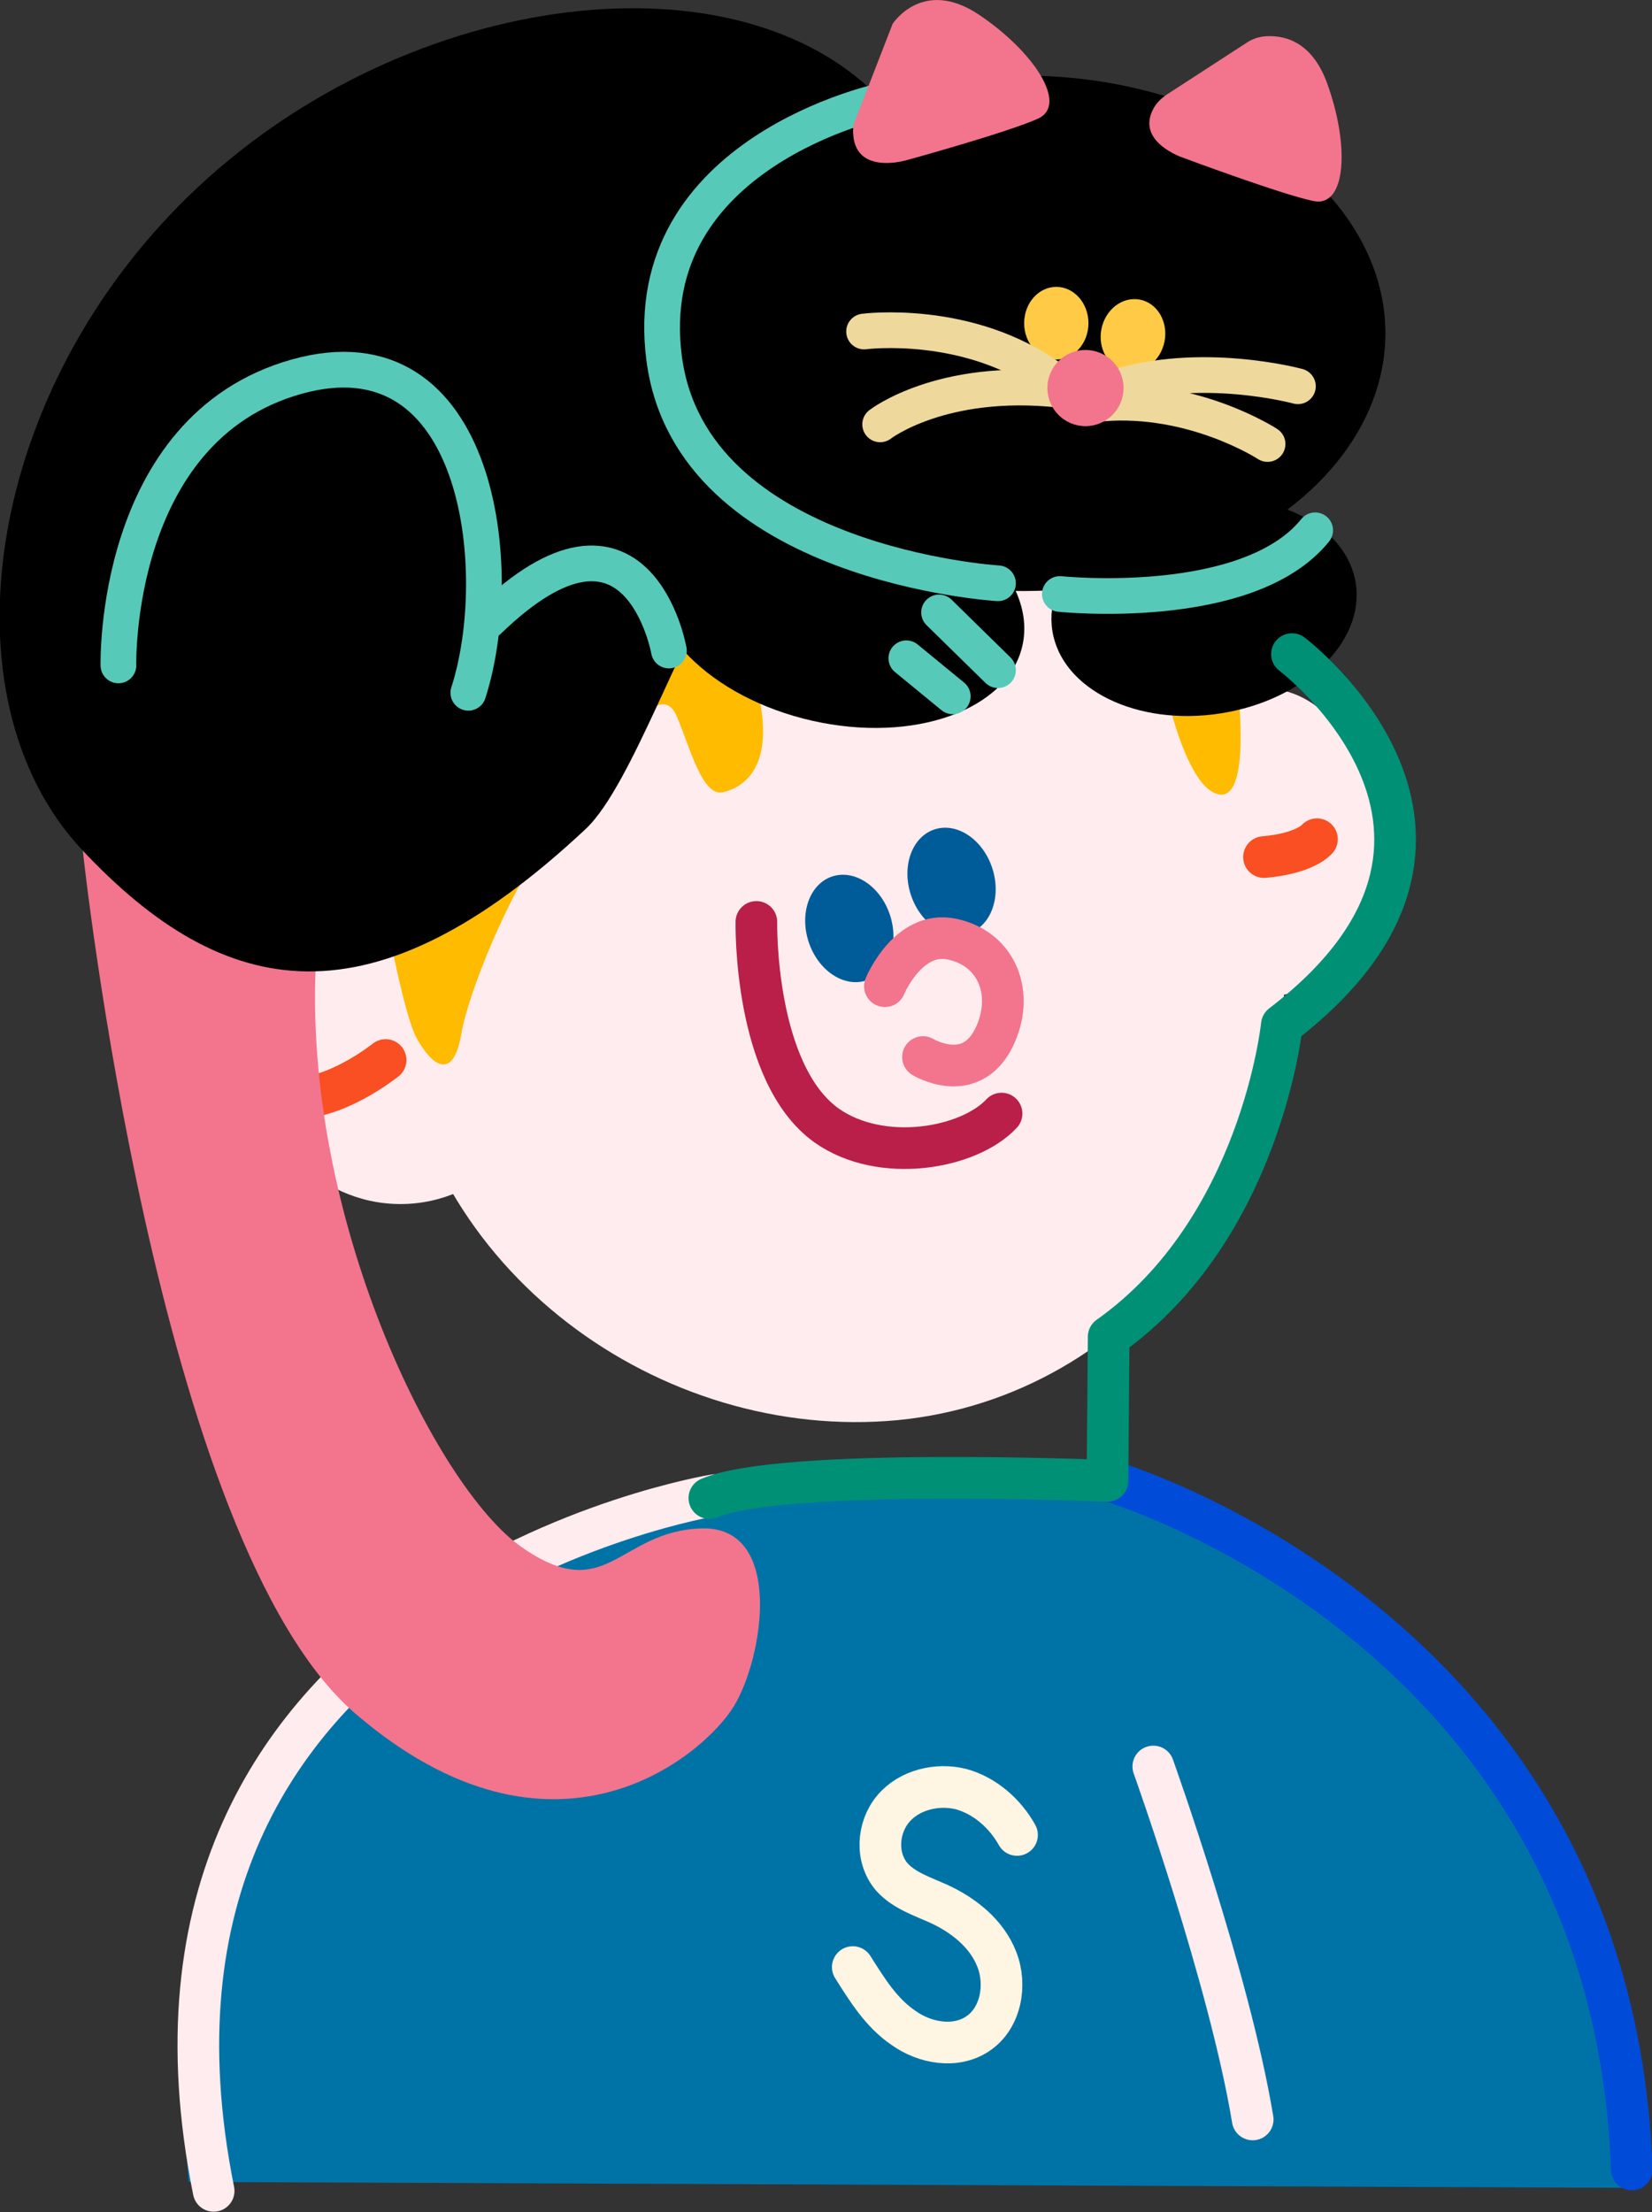 <?xml version="1.0" encoding="utf-8"?>
<!-- Generator: Adobe Illustrator 25.4.1, SVG Export Plug-In . SVG Version: 6.00 Build 0)  -->
<svg version="1.1" id="Layer_1" xmlns="http://www.w3.org/2000/svg" xmlns:xlink="http://www.w3.org/1999/xlink" x="0px" y="0px"
	 viewBox="0 0 277.6 371.7" style="enable-background:new 0 0 277.6 371.7;" xml:space="preserve">
<rect x="0" y="0" width="277.6" height="371.7" fill="#333333" stroke="none"/>
<style type="text/css">
	.st0{fill:#FFECEE;}
	.st1{fill:#FFBB00;}
	.st2{fill:#0073A6;}
	.st3{fill:none;stroke:#FFECEE;stroke-width:7;stroke-linecap:round;stroke-miterlimit:10;}
	.st4{fill:#005B99;}
	.st5{fill:none;stroke:#F3748D;stroke-width:7;stroke-linecap:round;stroke-miterlimit:10;}
	.st6{fill:none;stroke:#B91F48;stroke-width:7;stroke-linecap:round;stroke-miterlimit:10;}
	.st7{fill:none;stroke:#FA4F22;stroke-width:7;stroke-linecap:round;stroke-miterlimit:10;}
	.st8{fill:#F3748D;}
	.st9{fill:none;stroke:#57C9B9;stroke-width:6;stroke-linecap:round;stroke-miterlimit:10;}
	.st10{fill:#FFCB46;}
	.st11{fill:none;stroke:#EFD89C;stroke-width:6;stroke-linecap:round;stroke-miterlimit:10;}
	.st12{fill:none;stroke:#FFF5E3;stroke-width:7;stroke-linecap:round;stroke-miterlimit:10;}
	.st13{fill:none;stroke:#004BD8;stroke-width:7;stroke-linecap:round;stroke-miterlimit:10;}
	.st14{fill:none;stroke:#009076;stroke-width:7;stroke-linecap:round;stroke-linejoin:round;stroke-miterlimit:10;}
</style>
<g>
	<path class="st0" d="M215.5,154.6c4.1,42.5-24.8,80.1-64.6,84c-39.8,3.8-80.3-25-84.4-67.6S96.2,88.3,136,84.5
		S211.4,112,215.5,154.6z"/>
	<ellipse class="st0" cx="212.7" cy="141.6" rx="18.3" ry="25.9"/>
	<ellipse class="st0" cx="67.3" cy="175.5" rx="25.3" ry="26.8"/>
	<path class="st1" d="M62.3,139.5c0,0,4.7,29.7,7.8,35.1c3.1,5.4,6.2,6.2,7.4-0.8c1.2-7,7.8-23.3,14.4-32.6
		c6.6-9.3,14.4-18.6,14.4-18.6s5-7.8,7.4-2.3c2.3,5.4,4.3,13.6,7.8,12.8c3.5-0.8,8.9-4.3,5.8-17.1c-3.1-12.8-18.6-32.2-18.6-32.2
		l-41.9,36.8L62.3,139.5z"/>
	<path class="st1" d="M196.2,117.2c0,0,3.5,15.9,8.9,16.3c5.4,0.4,2.7-19.8,2.7-19.8L196.2,117.2z"/>
	<path class="st2" d="M31.7,366.6c0,0-13.6-118.7,111.3-118.7c112.1,0,115,58.8,132.9,119.7L31.7,366.6z"/>
	<path class="st3" d="M193.8,296.8c0,0,12.8,35.7,16.7,59.3"/>
	<ellipse transform="matrix(0.95 -0.311 0.311 0.95 -41.46 52.206)" class="st4" cx="142.8" cy="156" rx="7.2" ry="9.2"/>
	<ellipse transform="matrix(0.95 -0.311 0.311 0.95 -38.162 57.158)" class="st4" cx="160" cy="148.1" rx="7.2" ry="9.2"/>
	<path class="st5" d="M148.7,165.7c0,0,3.9-9.5,11.3-7.9c7.6,1.6,10.6,9.3,7,16.6c-4,8-11.9,3.2-11.9,3.2"/>
	<path class="st6" d="M127.1,154.9c0,0-0.5,25.4,11.8,34.2c9.2,6.5,23.9,3.9,29.4-2"/>
	<path class="st7" d="M64.8,178.1c0,0-8.7,7-15.9,6.3"/>
	<path class="st7" d="M221.3,141c0,0-1.9,2.4-8.9,3"/>
	<path class="st3" d="M120.1,251.2c0,0-104.3,16.9-84.2,116.9"/>
	<path class="st8" d="M13.9,142.8c0,0,12.4,116.4,45.8,145.1s58.6,7,63.6-1.2c5-8.1,8.5-30.3-5.4-29.9c-14,0.4-15.9,13.2-30.3,3.1
		c-14.4-10.1-36.8-55.5-34.5-98.5c2.3-43.1-1.2-26-1.2-26L13.9,142.8z"/>
	<ellipse cx="172" cy="56" rx="60.8" ry="43.3"/>
	<ellipse transform="matrix(0.221 -0.975 0.975 0.221 10.889 216.458)" cx="140.9" cy="101.4" rx="20.1" ry="31.7"/>
	<ellipse transform="matrix(0.988 -0.155 0.155 0.988 -13.355 32.556)" cx="202.3" cy="102" rx="25.8" ry="18.1"/>
	<path d="M98.4,139.3c-35.8,33.5-60.6,29.1-84.6,3.5S-2.6,65,33.2,31.5s91.2-40.1,115.1-14.5c18.7,20,0.4,44.7-25.9,78.6
		C115,105,106.3,131.9,98.4,139.3z"/>
	<path class="st9" d="M167.7,98c0,0-51.6-3.1-56.1-37.8c-4.5-34.7,36.8-43.3,36.8-43.3"/>
	<path class="st8" d="M143.4,21L150,4c0,0,5-7.8,14.4-1.6c9.3,6.2,15.1,15.1,10.1,17.5c-5,2.3-22.1,7-22.1,7S142.6,29.9,143.4,21z"
		/>
	<path class="st8" d="M196.2,15.8l13.1-8.5c1-0.7,2.1-1.1,3.3-1.2c2.8-0.2,7.6,0.5,10.3,7.6c3.9,10.5,3.4,21.1-2.1,20.1
		c-5.4-1.1-22-7.3-22-7.3s-7.6-2.5-5.2-7.8C194.1,17.5,195.1,16.5,196.2,15.8z"/>
	<ellipse class="st10" cx="177.5" cy="54.3" rx="5.4" ry="6.1"/>
	<ellipse transform="matrix(0.192 -0.982 0.982 0.192 98.461 232.377)" class="st10" cx="190.3" cy="56.4" rx="6.1" ry="5.4"/>
	<path class="st11" d="M145.2,55.7c0,0,17.6-2.3,31.6,8"/>
	<path class="st11" d="M147.9,71.3c0,0,10.3-8,30.3-5.8"/>
	<path class="st11" d="M218.1,64.9c0,0-16.5-4.5-31.2,0.4"/>
	<path class="st11" d="M213,74.6c0,0-12.4-8.1-27.9-6.8"/>
	<circle class="st8" cx="182.4" cy="65.2" r="6.4"/>
	<line class="st9" x1="152.3" y1="110.6" x2="160.1" y2="117"/>
	<line class="st9" x1="157.8" y1="102.9" x2="167.7" y2="112.6"/>
	<path class="st9" d="M178.1,99.8c0,0,31.6,3.3,42.9-10.7"/>
	<path class="st9" d="M19.9,111.8c0,0-1-39.8,29.9-48.5s35.5,32.6,28.9,53.1"/>
	<path class="st9" d="M112.4,109.3c0,0-5.2-29.3-30.3-5"/>
	<path class="st12" d="M170.9,308.3c-2-3.6-5.4-6.6-9.4-7.7c-4-1-8.7,0.1-11.4,3.3c-2.7,3.2-3,8.3-0.2,11.5c2,2.2,5,3.2,7.7,4.4
		c4.2,1.9,8.2,5,9.9,9.4c1.7,4.3,0.7,9.9-3.2,12.5c-3.7,2.5-8.9,1.6-12.5-1c-3.7-2.5-6.1-6.4-8.5-10.2"/>
	<path class="st13" d="M186.1,248.7c0,0,84.9,24.4,88.1,115.8"/>
	<path class="st14" d="M217.1,109.9c0,0,40.1,30.3-1.7,62.3c0,0-3.5,34.3-29.1,52.4l-0.2,24.2c0,0-54.7-2.3-66.9,2.9"/>
</g>
</svg>
